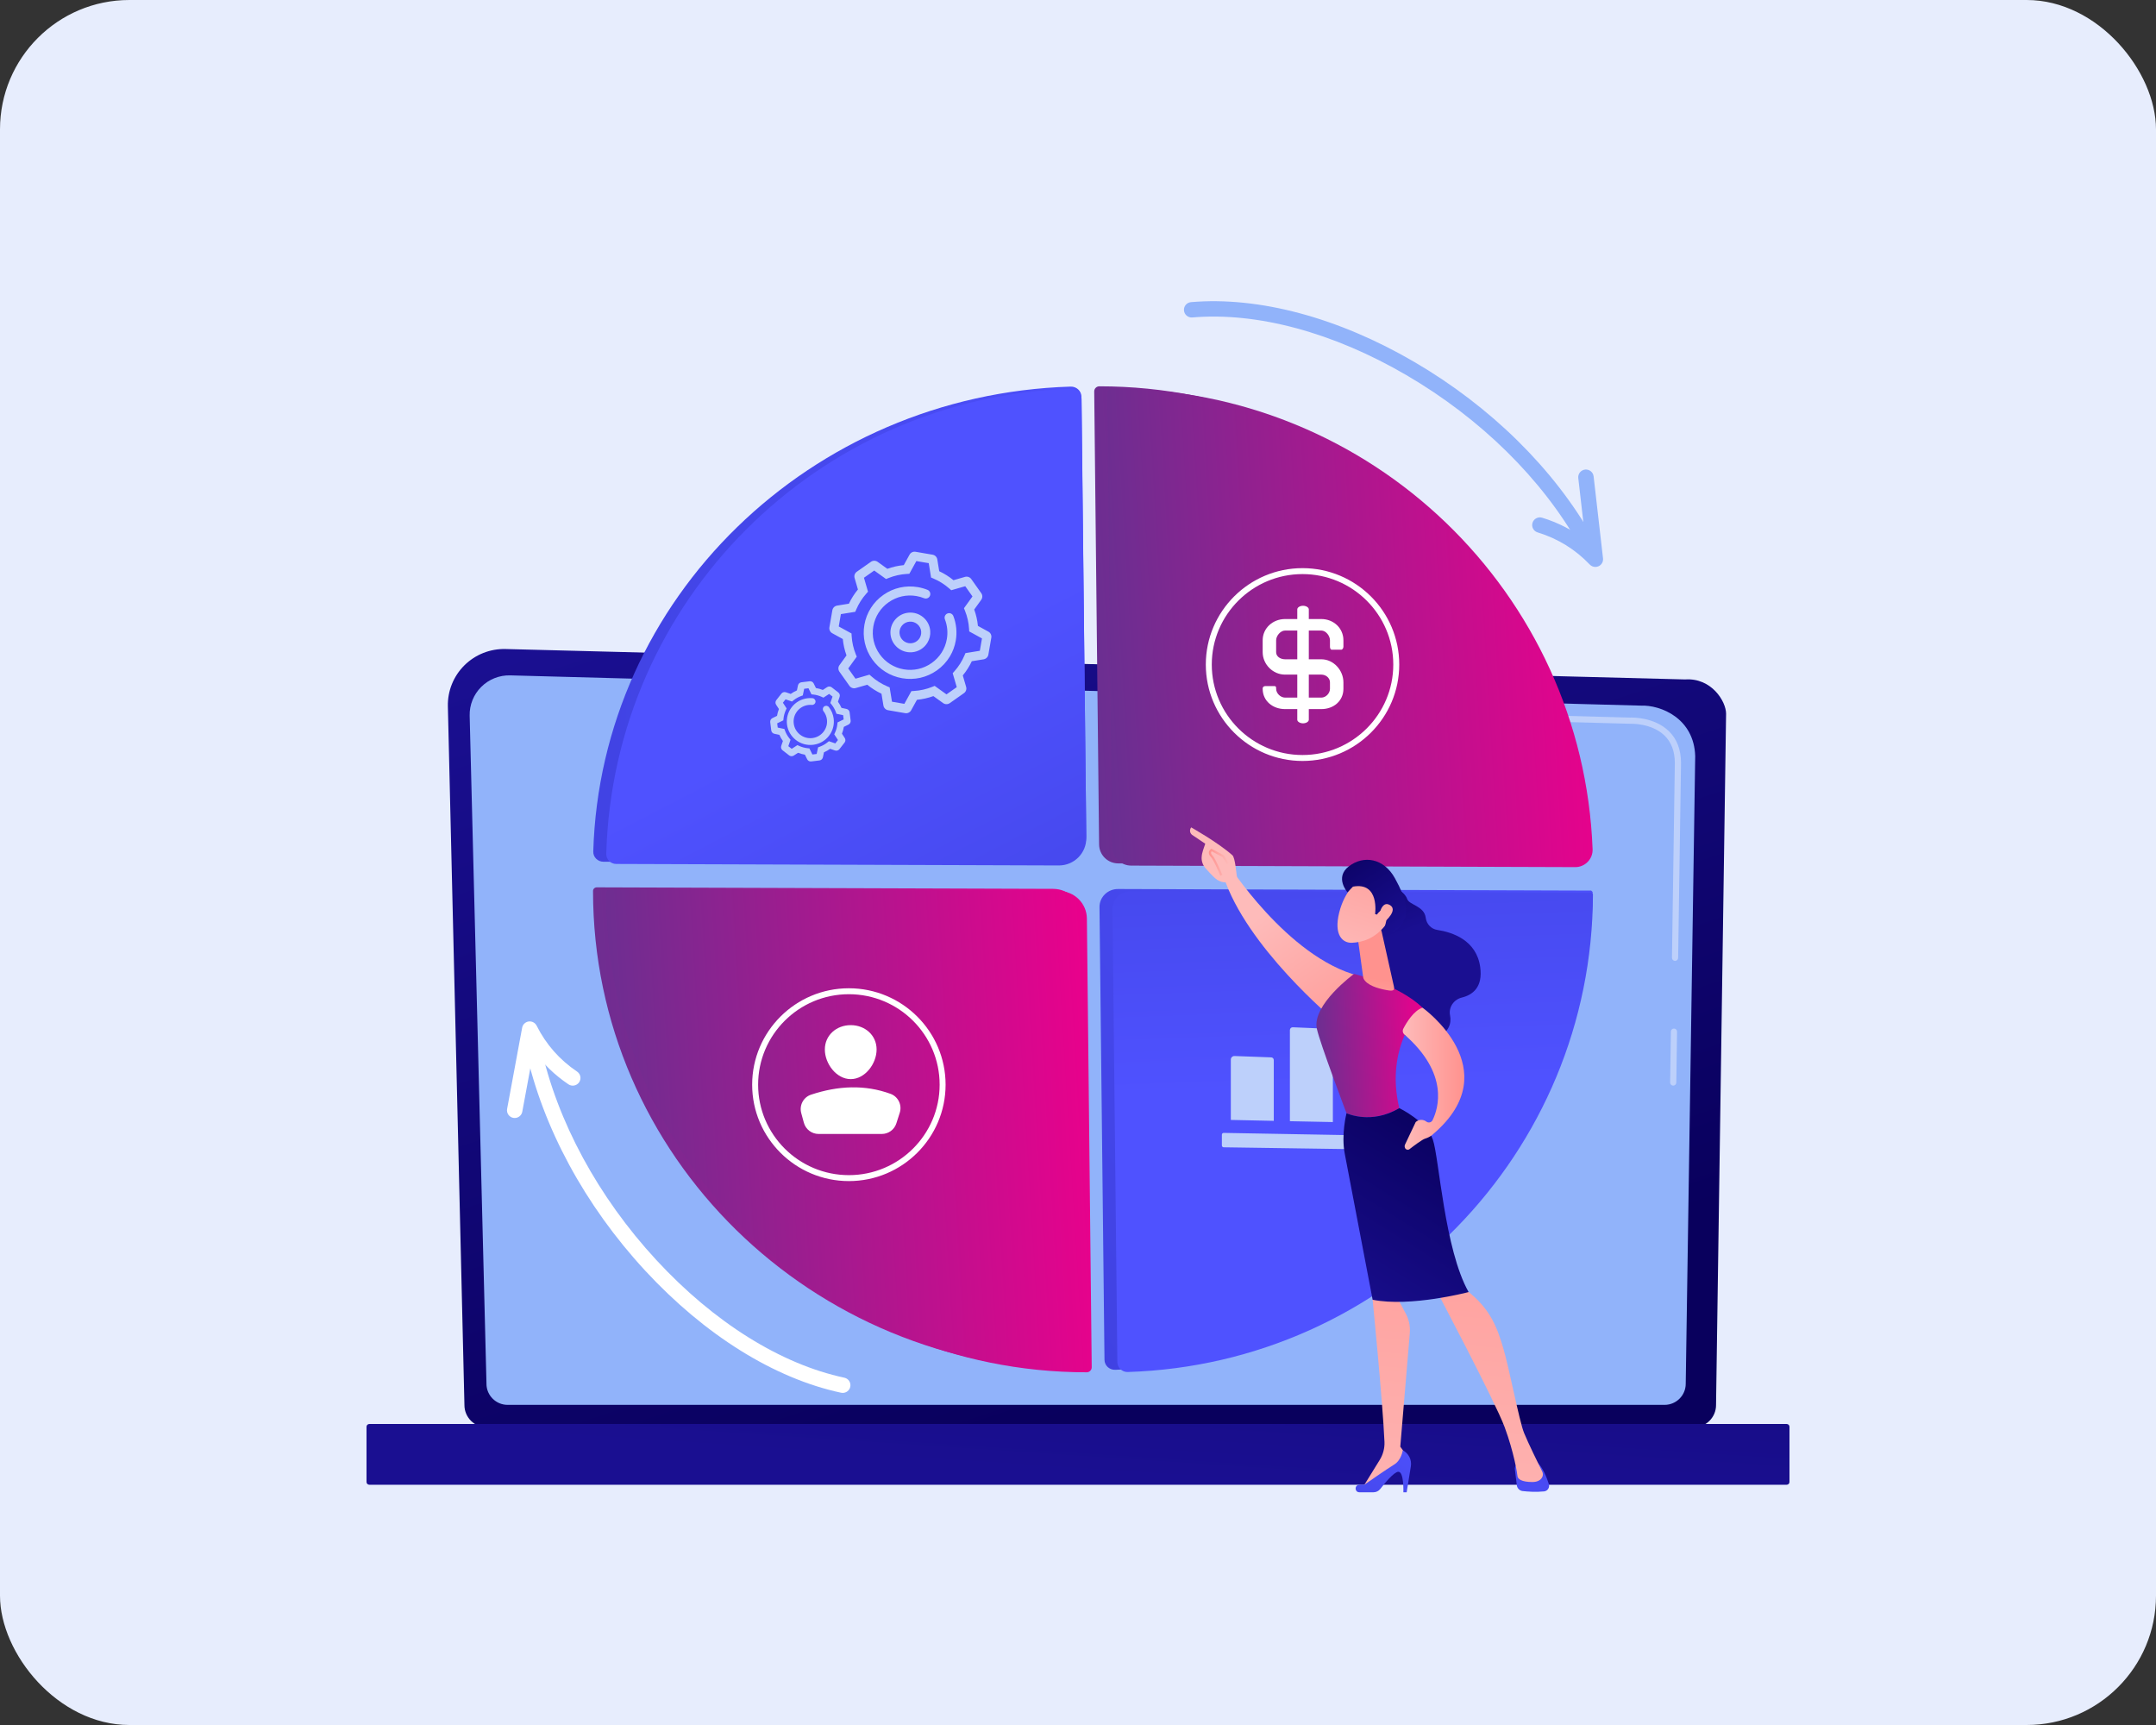 <svg width="300" height="240" viewBox="0 0 300 240" fill="none" xmlns="http://www.w3.org/2000/svg">
<rect x="0" y="0" width="300" height="240" fill="#333333" stroke="none"/>
<g id="row_3_image">
<rect id="Rectangle 8" width="300" height="240" rx="18" fill="#E7EDFD"/>
<path id="Vector" d="M64.624 195.497C64.624 197.198 66.022 198.589 67.73 198.589H235.675C237.383 198.589 238.781 197.197 238.781 195.497L240.179 99.302C240.179 97.602 238.168 94.281 234.483 94.531L70.35 90.298C68.206 90.243 66.134 91.064 64.616 92.572C63.099 94.08 62.268 96.141 62.319 98.275L64.625 195.497H64.624Z" fill="url(#paint0_linear_32_140)"/>
<path id="Vector_2" d="M67.69 192.53C67.69 194.141 69.012 195.459 70.629 195.459H231.625C233.241 195.459 234.563 194.141 234.563 192.53L235.882 105.204C235.727 99.949 231.104 98.06 228.302 98.172L70.995 93.965C69.489 93.925 68.033 94.503 66.967 95.563C65.901 96.623 65.314 98.075 65.352 99.575L67.692 192.529L67.69 192.53Z" fill="#91B3FA"/>
<path id="Vector_3" d="M232.823 151.044H232.817C232.579 151.041 232.389 150.846 232.393 150.608L232.497 143.526C232.5 143.291 232.692 143.103 232.927 143.103H232.931C233.172 143.107 233.362 143.301 233.357 143.539L233.253 150.621C233.25 150.856 233.058 151.044 232.823 151.044Z" fill="#BDD0FB"/>
<path id="Vector_4" d="M233.079 133.689H233.073C232.835 133.686 232.645 133.491 232.649 133.254L233.048 106.13C233.041 104.519 232.55 103.232 231.59 102.315C229.797 100.603 226.951 100.691 226.831 100.696L176.552 99.352C176.315 99.346 176.127 99.149 176.134 98.912C176.14 98.675 176.322 98.474 176.576 98.495L226.824 99.838C227.137 99.82 230.167 99.768 232.185 101.695C233.321 102.779 233.901 104.273 233.909 106.133L233.509 133.266C233.506 133.501 233.314 133.689 233.079 133.689V133.689Z" fill="#BDD0FB"/>
<path id="Vector_5" d="M51.385 206.574L248.615 206.574C248.828 206.574 249 206.403 249 206.191V198.506C249 198.294 248.828 198.123 248.615 198.123L51.385 198.123C51.172 198.123 51 198.294 51 198.506V206.191C51 206.403 51.172 206.574 51.385 206.574Z" fill="url(#paint1_linear_32_140)"/>
<path id="Vector_6" d="M193.435 156.287L187.706 156.165V140.1C187.706 139.8 187.957 139.561 188.258 139.577L193.01 139.818C193.247 139.83 193.435 140.025 193.435 140.263V156.288V156.287Z" fill="#BDD0FB"/>
<g id="circle">
<path id="Vector_7" d="M148.975 53.788C112.732 54.908 83.58 83.274 82.551 118.477C82.528 119.251 83.168 119.891 83.966 119.894L147.23 120.103C149.411 120.111 151.175 118.385 151.152 116.269L150.478 55.187C150.469 54.395 149.791 53.763 148.975 53.788V53.788Z" fill="url(#paint2_linear_32_140)"/>
<path id="Vector_8" d="M83.04 123.456C82.754 123.455 82.518 123.681 82.518 123.961V123.964C82.518 160.777 112.926 190.619 150.437 190.619H150.444C150.839 190.619 151.159 190.302 151.154 189.915L150.472 127.49C150.449 125.378 148.701 123.674 146.549 123.668L83.04 123.456Z" fill="url(#paint3_linear_32_140)"/>
<path id="Vector_9" d="M152.991 126.208L153.686 189.197C153.695 189.981 154.365 190.605 155.171 190.581C192.014 189.452 221.534 160.133 221.606 124.097C221.53 124.023 221.487 123.981 221.412 123.907L155.565 123.689C154.134 123.685 152.976 124.818 152.991 126.208Z" fill="url(#paint4_linear_32_140)"/>
<path id="Vector_10" d="M217.379 120.335C218.747 120.339 219.847 119.208 219.795 117.846C218.447 82.218 189.044 53.748 152.97 53.748C152.573 53.748 152.253 54.071 152.257 54.466L152.935 117.496C152.951 118.949 154.134 120.12 155.592 120.125L217.379 120.335Z" fill="url(#paint5_linear_32_140)"/>
<path id="Vector_11" d="M149.034 54.095C113.746 55.215 85.362 83.582 84.36 118.784C84.338 119.558 84.961 120.199 85.738 120.202L147.336 120.411C149.458 120.418 151.178 118.692 151.154 116.577L150.497 55.494C150.489 54.702 149.828 54.071 149.034 54.096V54.095Z" fill="url(#paint6_linear_32_140)"/>
<path id="Vector_12" d="M84.842 123.764C84.561 123.763 84.328 123.989 84.328 124.269V124.274C84.328 161.086 114.268 190.928 151.202 190.928H151.21C151.599 190.928 151.913 190.611 151.909 190.223L151.237 127.799C151.215 125.686 149.494 123.983 147.374 123.976L84.842 123.765V123.764Z" fill="url(#paint7_linear_32_140)"/>
<path id="Vector_13" d="M154.799 126.516L155.477 189.505C155.485 190.288 156.139 190.913 156.924 190.888C192.821 189.76 221.583 160.44 221.653 124.405C221.579 124.331 221.537 124.289 221.463 124.215L157.308 123.997C155.914 123.992 154.784 125.125 154.799 126.516Z" fill="url(#paint8_linear_32_140)"/>
<path id="Vector_14" d="M219.188 120.642C220.556 120.647 221.655 119.516 221.604 118.153C220.256 82.525 190.853 54.055 154.778 54.055C154.382 54.055 154.061 54.378 154.066 54.773L154.744 117.803C154.76 119.256 155.943 120.428 157.401 120.432L219.188 120.642Z" fill="url(#paint9_linear_32_140)"/>
<path id="Vector_15" d="M167.785 92.46C167.785 85.063 173.822 79.046 181.242 79.046C188.663 79.046 194.7 85.064 194.7 92.46C194.7 99.855 188.663 105.873 181.242 105.873C173.822 105.873 167.785 99.856 167.785 92.46ZM168.615 92.46C168.615 99.4 174.28 105.046 181.242 105.046C188.205 105.046 193.871 99.4 193.871 92.46C193.871 85.519 188.206 79.873 181.242 79.873C174.279 79.873 168.615 85.519 168.615 92.46Z" fill="white"/>
<path id="Vector_16" d="M185.302 90.393H186.633C186.8 90.393 186.932 90.154 186.932 89.987V89.082C186.932 87.391 185.556 86.127 183.859 86.127H182.117V84.787C182.117 84.508 181.735 84.281 181.315 84.281C180.895 84.281 180.512 84.507 180.512 84.787V86.127H178.811C177.115 86.127 175.697 87.391 175.697 89.082V90.736C175.697 92.427 177.115 93.859 178.811 93.859H180.512V97.058H178.811C178.182 97.058 177.57 96.463 177.57 95.836V95.759C177.57 95.593 177.535 95.459 177.368 95.459H176.037C175.87 95.459 175.697 95.592 175.697 95.759V95.836C175.697 97.527 177.115 98.658 178.811 98.658H180.512V100.131C180.512 100.41 180.895 100.637 181.315 100.637C181.735 100.637 182.117 100.411 182.117 100.131V98.658H183.859C185.556 98.658 186.932 97.527 186.932 95.836V94.94C186.932 93.249 185.556 91.727 183.859 91.727H182.117V87.728H183.859C184.488 87.728 185.06 88.457 185.06 89.083V89.987C185.06 90.154 185.136 90.394 185.302 90.394V90.393ZM183.859 93.859C184.488 93.859 185.06 94.313 185.06 94.94V95.835C185.06 96.462 184.488 97.058 183.859 97.058H182.117V93.858H183.859V93.859ZM180.513 91.726H178.812C178.183 91.726 177.57 91.363 177.57 90.737V89.083C177.57 88.456 178.183 87.728 178.812 87.728H180.513V91.727V91.726Z" fill="white"/>
<path id="Vector_17" d="M137.426 91.354C137.308 91.551 137.108 91.692 136.871 91.731L135.223 91.997C134.89 92.706 134.469 93.367 133.969 93.973L134.435 95.572C134.529 95.898 134.405 96.247 134.128 96.441L132.157 97.828C131.88 98.022 131.509 98.02 131.233 97.823L129.878 96.849C129.138 97.116 128.371 97.288 127.59 97.364L126.784 98.823C126.618 99.116 126.287 99.279 125.952 99.222L123.574 98.812C123.24 98.755 122.978 98.491 122.924 98.157L122.656 96.515C121.946 96.183 121.282 95.764 120.675 95.265L119.07 95.73C118.744 95.824 118.394 95.701 118.198 95.425L116.807 93.46C116.611 93.182 116.61 92.809 116.812 92.538L117.789 91.188C117.521 90.45 117.347 89.686 117.273 88.908L115.809 88.105C115.512 87.942 115.351 87.608 115.409 87.275L115.82 84.906C115.878 84.571 116.142 84.311 116.478 84.258L118.125 83.991C118.458 83.282 118.878 82.62 119.379 82.016L118.913 80.416C118.819 80.093 118.941 79.742 119.219 79.547L121.191 78.161C121.468 77.967 121.839 77.969 122.115 78.166L123.47 79.14C124.21 78.873 124.977 78.7 125.758 78.625L126.563 77.166C126.726 76.872 127.062 76.71 127.396 76.768L129.773 77.177C130.109 77.235 130.369 77.499 130.423 77.833L130.691 79.474C131.402 79.806 132.065 80.225 132.673 80.724L134.277 80.26C134.603 80.166 134.953 80.288 135.149 80.564L136.54 82.53C136.735 82.805 136.732 83.174 136.536 83.449L135.559 84.802C135.826 85.539 135.999 86.303 136.075 87.082L137.538 87.885C137.834 88.047 137.995 88.38 137.939 88.713L137.528 91.084C137.511 91.182 137.476 91.273 137.426 91.356V91.354ZM134.341 90.867L136.341 90.543L136.639 88.825L134.864 87.851L134.843 87.505C134.791 86.626 134.596 85.765 134.263 84.944L134.133 84.623L135.318 82.983L134.311 81.559L132.363 82.121L132.103 81.891C131.439 81.304 130.69 80.832 129.877 80.487L129.556 80.352L129.231 78.358L127.508 78.062L126.531 79.831L126.184 79.851C125.301 79.903 124.437 80.097 123.614 80.429L123.291 80.559L121.646 79.378L120.217 80.382L120.782 82.323L120.551 82.582C119.961 83.243 119.487 83.989 119.143 84.8L119.007 85.12L117.006 85.444L116.709 87.161L118.484 88.135L118.504 88.481C118.557 89.361 118.751 90.222 119.084 91.042L119.214 91.364L118.029 93.003L119.037 94.427L120.984 93.865L121.244 94.095C121.908 94.683 122.657 95.155 123.471 95.499L123.791 95.635L124.116 97.628L125.839 97.925L126.816 96.156L127.164 96.135C128.046 96.084 128.91 95.889 129.733 95.557L130.056 95.427L131.7 96.608L133.13 95.603L132.564 93.663L132.796 93.403C133.386 92.743 133.859 91.996 134.205 91.184L134.341 90.865L134.341 90.867ZM125.68 98.215C125.68 98.215 125.679 98.216 125.679 98.218L125.68 98.215ZM129.178 78.032C129.178 78.032 129.178 78.032 129.178 78.033V78.032ZM116.68 85.497C116.68 85.497 116.681 85.497 116.682 85.497H116.68ZM132.174 91.329C131.718 92.09 131.103 92.755 130.354 93.281C128.945 94.271 127.235 94.655 125.537 94.362C123.839 94.07 122.357 93.136 121.364 91.732C120.37 90.329 119.985 88.624 120.278 86.931C120.572 85.239 121.509 83.761 122.917 82.772C124.326 81.781 126.036 81.397 127.734 81.69C128.187 81.768 128.632 81.894 129.055 82.064C129.378 82.193 129.534 82.56 129.403 82.882C129.274 83.204 128.906 83.359 128.583 83.23C128.243 83.093 127.885 82.991 127.52 82.928C126.153 82.693 124.777 83.002 123.644 83.799C122.511 84.596 121.757 85.784 121.522 87.146C121.285 88.507 121.596 89.879 122.395 91.008C123.194 92.137 124.386 92.888 125.753 93.124C127.119 93.359 128.495 93.05 129.628 92.253C130.762 91.457 131.515 90.268 131.751 88.906C131.911 87.982 131.818 87.034 131.48 86.164C131.355 85.841 131.516 85.477 131.841 85.352C132.166 85.226 132.53 85.387 132.656 85.711C133.076 86.793 133.192 87.971 132.993 89.12C132.856 89.913 132.577 90.659 132.176 91.328L132.174 91.329Z" fill="#BDD0FB"/>
<path id="Vector_18" d="M129.055 89.408C128.608 90.153 127.818 90.679 126.885 90.749C125.361 90.865 124.026 89.724 123.909 88.204C123.853 87.468 124.088 86.754 124.57 86.194C125.052 85.634 125.724 85.294 126.463 85.238C127.202 85.182 127.917 85.415 128.48 85.896C129.042 86.377 129.382 87.047 129.439 87.784C129.484 88.373 129.339 88.935 129.055 89.408ZM125.374 87.224C125.216 87.488 125.143 87.795 125.167 88.109C125.23 88.938 125.958 89.56 126.789 89.497C127.62 89.433 128.245 88.708 128.181 87.88C128.15 87.479 127.964 87.113 127.658 86.851C127.351 86.589 126.961 86.462 126.558 86.492C126.156 86.523 125.79 86.708 125.526 87.013C125.469 87.08 125.418 87.15 125.374 87.224L125.374 87.224Z" fill="#BDD0FB"/>
<path id="Vector_19" d="M117.555 103.262C117.544 103.281 117.532 103.299 117.518 103.316L116.804 104.23C116.661 104.415 116.413 104.489 116.189 104.413L115.513 104.182C115.243 104.375 114.954 104.538 114.651 104.67L114.503 105.367C114.455 105.596 114.265 105.77 114.031 105.799L112.879 105.941C112.646 105.971 112.419 105.849 112.315 105.637L112.001 104.998C111.674 104.945 111.354 104.856 111.045 104.735L110.446 105.124C110.25 105.252 109.992 105.241 109.805 105.097L108.89 104.386C108.705 104.242 108.631 103.997 108.707 103.774L108.939 103.099C108.745 102.83 108.581 102.542 108.449 102.24L107.75 102.092C107.52 102.044 107.346 101.855 107.316 101.622L107.173 100.474C107.145 100.237 107.269 100.012 107.482 99.91L108.12 99.598C108.173 99.272 108.262 98.953 108.384 98.645L107.994 98.048C107.864 97.849 107.879 97.595 108.022 97.408L108.734 96.497C108.879 96.312 109.126 96.239 109.348 96.314L110.025 96.545C110.294 96.353 110.583 96.189 110.887 96.057L111.034 95.36C111.083 95.132 111.271 94.958 111.504 94.928L112.658 94.785C112.892 94.756 113.119 94.879 113.222 95.09L113.536 95.728C113.863 95.782 114.183 95.87 114.492 95.992L115.091 95.603C115.291 95.475 115.547 95.487 115.732 95.63L116.648 96.341C116.833 96.485 116.907 96.731 116.831 96.953L116.599 97.628C116.793 97.897 116.957 98.185 117.089 98.487L117.788 98.635C118.017 98.683 118.192 98.871 118.222 99.104L118.365 100.253C118.394 100.486 118.271 100.712 118.06 100.815L117.418 101.129C117.364 101.455 117.275 101.774 117.154 102.081L117.544 102.678C117.66 102.855 117.663 103.082 117.555 103.261V103.262ZM116.751 103.193C116.751 103.193 116.751 103.193 116.751 103.194V103.193ZM116.23 103.431L116.599 102.96L116.082 102.168L116.191 101.932C116.362 101.563 116.47 101.17 116.514 100.767L116.541 100.509L117.392 100.093L117.318 99.5L116.391 99.305L116.3 99.061C116.159 98.681 115.958 98.327 115.702 98.01L115.538 97.808L115.845 96.914L115.372 96.547L114.577 97.063L114.34 96.954C113.969 96.784 113.576 96.676 113.172 96.633L112.913 96.605L112.496 95.757L111.901 95.831L111.705 96.754L111.46 96.844C111.078 96.985 110.723 97.186 110.406 97.442L110.203 97.605L109.306 97.299L108.938 97.77L109.455 98.562L109.346 98.798C109.175 99.167 109.067 99.559 109.024 99.963L108.996 100.221L108.145 100.637L108.219 101.229L109.146 101.425L109.236 101.669C109.377 102.049 109.579 102.403 109.835 102.719L109.999 102.922L109.692 103.815L110.166 104.182L110.96 103.667L111.197 103.776C111.568 103.946 111.961 104.054 112.365 104.098L112.625 104.125L113.042 104.973L113.637 104.9L113.833 103.976L114.078 103.886C114.46 103.745 114.815 103.545 115.132 103.289L115.335 103.125L116.232 103.431L116.23 103.431ZM116.057 103.653L116.059 103.65C116.059 103.65 116.057 103.652 116.057 103.653ZM112.76 105.007H112.764C112.764 105.007 112.762 105.007 112.76 105.007ZM109.929 104.335L109.931 104.334C109.931 104.334 109.93 104.334 109.929 104.335ZM112.372 95.505C112.372 95.505 112.372 95.505 112.372 95.506V95.505ZM107.894 100.759C107.894 100.759 107.897 100.757 107.899 100.756L107.894 100.759ZM108.766 97.99C108.766 97.99 108.767 97.988 108.768 97.987L108.766 97.99ZM115.568 102.053C115.498 102.169 115.421 102.281 115.337 102.39C114.8 103.077 114.026 103.515 113.159 103.622C111.369 103.844 109.73 102.572 109.508 100.788C109.4 99.923 109.636 99.067 110.174 98.381C110.711 97.693 111.485 97.256 112.352 97.148C112.584 97.12 112.818 97.116 113.048 97.136C113.308 97.159 113.5 97.389 113.477 97.648C113.454 97.907 113.224 98.098 112.964 98.075C112.801 98.06 112.634 98.064 112.469 98.084C111.852 98.161 111.302 98.472 110.92 98.96C110.538 99.45 110.37 100.057 110.447 100.672C110.605 101.94 111.77 102.845 113.043 102.687C113.66 102.61 114.21 102.299 114.592 101.811C114.974 101.322 115.142 100.714 115.065 100.1C115.013 99.682 114.849 99.287 114.59 98.959C114.43 98.754 114.466 98.458 114.671 98.297C114.877 98.137 115.174 98.173 115.335 98.378C115.699 98.841 115.93 99.397 116.003 99.984C116.094 100.712 115.94 101.434 115.569 102.054L115.568 102.053Z" fill="#BDD0FB"/>
<path id="Vector_20" d="M104.66 150.912C104.66 143.515 110.698 137.498 118.118 137.498C125.538 137.498 131.576 143.516 131.576 150.912C131.576 158.307 125.539 164.325 118.118 164.325C110.697 164.325 104.66 158.308 104.66 150.912ZM105.49 150.912C105.49 157.852 111.155 163.498 118.118 163.498C125.081 163.498 130.747 157.852 130.747 150.912C130.747 143.971 125.082 138.325 118.118 138.325C111.155 138.325 105.49 143.971 105.49 150.912Z" fill="white"/>
<path id="Vector_21" d="M121.976 146.016C121.976 147.998 120.364 150.138 118.376 150.138C116.387 150.138 114.775 147.998 114.775 146.016C114.775 144.034 116.387 142.628 118.376 142.628C120.364 142.628 121.976 144.034 121.976 146.016Z" fill="white"/>
<path id="Vector_22" d="M113.907 157.769H122.697C123.623 157.769 124.442 157.174 124.724 156.295L125.197 154.821C125.544 153.742 124.981 152.574 123.913 152.185C120.336 150.881 116.637 151.048 112.847 152.305C111.786 152.657 111.196 153.789 111.49 154.865L111.854 156.203C112.105 157.127 112.947 157.769 113.907 157.769L113.907 157.769Z" fill="white"/>
<path id="Vector_23" d="M177.243 155.944L171.265 155.816V147.42C171.265 147.139 171.499 146.914 171.781 146.924L176.879 147.112C177.082 147.12 177.243 147.286 177.243 147.489V155.944Z" fill="#BDD0FB"/>
<path id="Vector_24" d="M185.464 156.114L179.485 155.993V143.312C179.485 143.091 179.671 142.915 179.892 142.924L185.11 143.146C185.308 143.154 185.464 143.317 185.464 143.515V156.115V156.114Z" fill="#BDD0FB"/>
<path id="Vector_25" d="M194.173 159.971L170.271 159.624C170.132 159.622 170.02 159.509 170.02 159.371V157.874C170.02 157.732 170.136 157.618 170.279 157.621L194.181 158.048C194.32 158.051 194.431 158.164 194.431 158.301V159.717C194.431 159.858 194.315 159.972 194.173 159.97V159.971Z" fill="#BDD0FB"/>
</g>
<path id="Vector_26" d="M117.264 193.795C117.19 193.795 117.114 193.788 117.038 193.772C107.755 191.793 98.067 185.754 89.759 176.768C81.401 167.729 75.507 156.831 73.163 146.083C73.037 145.505 73.405 144.936 73.983 144.811C74.563 144.683 75.134 145.052 75.26 145.628C77.524 156.01 83.234 166.554 91.337 175.318C99.347 183.982 108.634 189.792 117.487 191.68C118.067 191.803 118.436 192.372 118.312 192.949C118.204 193.451 117.759 193.795 117.264 193.795Z" fill="white"/>
<path id="Vector_27" d="M71.62 155.548C71.555 155.548 71.49 155.542 71.424 155.53C70.841 155.423 70.456 154.865 70.563 154.284L72.655 142.985C72.739 142.533 73.103 142.185 73.56 142.12C74.016 142.058 74.463 142.29 74.67 142.701C75.979 145.309 77.872 147.459 80.298 149.09C80.789 149.42 80.919 150.084 80.588 150.574C80.256 151.064 79.589 151.193 79.098 150.863C77.18 149.574 75.557 147.998 74.25 146.157L72.674 154.672C72.579 155.187 72.127 155.548 71.62 155.548Z" fill="white"/>
<path id="Vector_28" d="M220.726 76.466C220.35 76.466 219.985 76.269 219.789 75.919C214.581 66.649 206.031 58.226 195.713 52.203C185.513 46.249 174.93 43.397 165.908 44.168C165.318 44.218 164.797 43.782 164.747 43.194C164.696 42.605 165.134 42.088 165.724 42.037C175.18 41.226 186.217 44.182 196.797 50.358C207.439 56.571 216.269 65.277 221.66 74.874C221.95 75.389 221.765 76.041 221.248 76.33C221.082 76.422 220.903 76.466 220.725 76.466L220.726 76.466Z" fill="#91B3FA"/>
<path id="Vector_29" d="M221.989 78.879C221.702 78.879 221.419 78.763 221.211 78.546C219.195 76.432 216.754 74.928 213.956 74.074C213.39 73.902 213.07 73.303 213.244 72.739C213.417 72.174 214.018 71.855 214.584 72.029C216.796 72.704 218.81 73.739 220.6 75.119L219.612 66.516C219.545 65.929 219.968 65.399 220.557 65.332C221.144 65.268 221.677 65.686 221.745 66.273L223.055 77.688C223.108 78.145 222.861 78.584 222.443 78.779C222.298 78.847 222.143 78.879 221.989 78.879V78.879Z" fill="#91B3FA"/>
<path id="Vector_30" d="M193.559 123.101C193.559 123.101 195.455 124.021 195.804 125.076C196.084 125.924 198.18 126.033 198.388 127.699C198.495 128.559 199.133 129.248 199.993 129.38C202.134 129.707 205.434 130.815 205.962 134.521C206.366 137.349 204.919 138.422 203.401 138.793C202.285 139.066 201.545 140.147 201.77 141.269C201.986 142.345 201.664 143.59 199.793 144.574C195.6 146.778 191.414 139.351 191.414 139.351L190.556 126.381L193.559 123.102V123.101Z" fill="url(#paint10_linear_32_140)"/>
<path id="Vector_31" d="M170.748 120.026C170.748 120.026 179.118 133.222 189.072 135.771C189.072 135.771 187.132 141.276 185.636 141.906C185.636 141.906 173.391 131.723 170.244 121.901L170.749 120.026H170.748Z" fill="url(#paint11_linear_32_140)"/>
<path id="Vector_32" d="M210.791 204.426L211.062 206.649C211.114 207.07 211.447 207.404 211.87 207.452C212.585 207.534 213.732 207.617 214.855 207.499C215.348 207.447 215.667 206.95 215.517 206.479C215.244 205.621 214.743 204.333 214.021 203.575H211.547C211.09 203.575 210.736 203.974 210.791 204.426V204.426Z" fill="url(#paint12_linear_32_140)"/>
<path id="Vector_33" d="M191.414 178.388L190.997 180.836C190.997 180.836 192.395 194.953 192.644 200.599C192.682 201.485 192.453 202.36 191.987 203.114L189.555 207.049L195.735 203.415L195.858 202.663L194.846 201.277L196.171 185.462C196.249 184.533 196.057 183.601 195.617 182.778L194.339 180.385L191.414 178.386V178.388Z" fill="url(#paint13_linear_32_140)"/>
<path id="Vector_34" d="M189.148 207.62H191.12C191.489 207.62 191.837 207.451 192.062 207.159C192.677 206.363 193.951 204.81 194.559 204.769C195.379 204.715 195.274 207.62 195.274 207.62H195.734L196.316 204.01C196.462 203.101 196.009 202.201 195.191 201.776C195.191 201.776 195.004 203.158 193.988 203.768C192.971 204.38 189.852 206.567 189.852 206.567C189.852 206.567 189.47 206.513 189.051 206.588C188.429 206.7 188.516 207.619 189.148 207.619L189.148 207.62Z" fill="url(#paint14_linear_32_140)"/>
<path id="Vector_35" d="M199.878 179.55C199.878 179.55 208.07 195.038 209.372 198.574C210.674 202.11 211.131 205.06 211.148 205.339C211.175 205.775 211.719 206.194 213.221 206.194C213.996 206.194 214.376 205.885 214.561 205.585C214.72 205.329 214.728 205.009 214.595 204.74C214.121 203.784 212.617 200.73 212.06 199.344C211.395 197.69 209.964 190.194 209.18 187.588C208.396 184.981 207.509 182.154 204.093 179.55C204.093 179.55 201.748 177.261 199.878 179.55Z" fill="url(#paint15_linear_32_140)"/>
<path id="Vector_36" d="M194.703 154.173C192.59 145.248 197.943 140.201 197.943 140.201C194.566 136.97 188.411 135.499 188.411 135.499C188.411 135.499 182.539 139.778 183.235 143.128C183.644 145.091 187.363 154.886 187.363 154.886C187.363 154.886 190.803 156.509 194.703 154.174V154.173Z" fill="url(#paint16_linear_32_140)"/>
<path id="Vector_37" d="M199.389 158.591C198.529 156.009 194.704 154.173 194.704 154.173C190.803 156.508 187.364 154.885 187.364 154.885C187.364 154.885 186.592 157.824 187.125 160.555C187.657 163.285 190.997 180.835 190.997 180.835C196.26 181.898 204.354 179.766 204.354 179.766C201.001 173.834 200.248 161.173 199.389 158.591Z" fill="url(#paint17_linear_32_140)"/>
<path id="Vector_38" d="M192.25 129.602L193.968 137.293C194.132 137.971 193.512 137.86 192.825 137.731C191.7 137.519 190.249 137.084 189.764 136.211C189.715 136.122 189.69 136.022 189.677 135.921L188.939 130.588C188.88 130.164 189.109 129.754 189.502 129.581L190.926 128.951C191.474 128.709 192.109 129.02 192.25 129.602Z" fill="url(#paint18_linear_32_140)"/>
<path id="Vector_39" d="M197.943 140.201C197.943 140.201 209.934 148.752 199.476 157.736C199.476 157.736 199.077 158.186 198.293 158.419C197.897 158.537 196.726 159.421 196.131 159.881C195.941 160.029 195.664 159.979 195.536 159.774C195.436 159.614 195.424 159.414 195.505 159.243L196.989 156.114C197.402 155.731 198.032 155.704 198.476 156.05C198.759 156.271 199.174 156.178 199.333 155.856C200.141 154.216 201.667 149.389 195.42 143.935C195.185 143.73 195.126 143.391 195.27 143.115C195.709 142.274 196.713 140.605 197.942 140.199L197.943 140.201Z" fill="url(#paint19_linear_32_140)"/>
<path id="Vector_40" d="M188.96 122.59C188.96 122.59 187.131 123.824 186.345 126.967C185.559 130.109 186.836 131.236 188.145 131.167C189.455 131.098 191.353 130.695 192.998 128.44C194.643 126.186 191.357 121.082 188.96 122.59Z" fill="url(#paint20_linear_32_140)"/>
<path id="Vector_41" d="M191.339 127.172C191.339 127.172 192.009 122.669 188.258 123.358L187.5 124.145C187.5 124.145 185.664 122.085 187.696 120.527C189.728 118.969 192.548 119.368 194.107 122.204C195.667 125.04 196.234 127.033 194.926 128.795C193.618 130.557 192.635 129.046 192.635 129.046C192.635 129.046 193.235 127.521 192.737 126.866C192.239 126.212 191.597 127.247 191.597 127.247L191.339 127.173V127.172Z" fill="url(#paint21_linear_32_140)"/>
<path id="Vector_42" d="M191.852 127.558C191.852 127.558 192.183 125.241 193.37 125.904C194.557 126.566 192.942 128.068 192.295 128.578L191.852 127.558H191.852Z" fill="url(#paint22_linear_32_140)"/>
<path id="Vector_43" d="M170.806 122.743C170.781 123.016 171.796 123.204 172.12 122.043C172.031 121.54 171.873 119.333 171.485 118.99C169.421 117.165 165.74 115.112 165.74 115.112C165.328 115.738 165.868 116.15 165.868 116.15L167.706 117.386C167.514 118.019 167.235 118.578 167.203 119.3C167.179 119.847 167.382 120.383 167.746 120.798C168.112 121.215 168.604 121.752 169.048 122.161C169.888 122.933 170.806 122.743 170.806 122.743Z" fill="url(#paint23_linear_32_140)"/>
<path id="Vector_44" d="M169.808 121.844L170.089 121.728C170.051 121.638 169.17 119.502 168.743 119.058C168.581 118.89 168.503 118.745 168.511 118.629C168.514 118.565 168.545 118.504 168.605 118.44L170.091 119.233L170.748 120.257L171.004 120.094L170.305 119.003L168.564 118.074L168.485 118.138C168.309 118.282 168.219 118.436 168.208 118.61C168.195 118.817 168.298 119.032 168.524 119.267C168.846 119.602 169.56 121.24 169.809 121.843L169.808 121.844Z" fill="url(#paint24_linear_32_140)"/>
</g>
<defs>
<linearGradient id="paint0_linear_32_140" x1="167.043" y1="191.194" x2="127.614" y2="72.514" gradientUnits="userSpaceOnUse">
<stop stop-color="#09005D"/>
<stop offset="1" stop-color="#1A0F91"/>
</linearGradient>
<linearGradient id="paint1_linear_32_140" x1="155.576" y1="118.976" x2="149.859" y2="205.022" gradientUnits="userSpaceOnUse">
<stop stop-color="#09005D"/>
<stop offset="1" stop-color="#1A0F91"/>
</linearGradient>
<linearGradient id="paint2_linear_32_140" x1="164" y1="90.281" x2="80.316" y2="84.181" gradientUnits="userSpaceOnUse">
<stop stop-color="#4F52FF"/>
<stop offset="1" stop-color="#4042E2"/>
</linearGradient>
<linearGradient id="paint3_linear_32_140" x1="82.518" y1="190.619" x2="155.026" y2="186.14" gradientUnits="userSpaceOnUse">
<stop stop-color="#673091"/>
<stop offset="1" stop-color="#EC008C"/>
</linearGradient>
<linearGradient id="paint4_linear_32_140" x1="237.846" y1="106.191" x2="141.138" y2="174.219" gradientUnits="userSpaceOnUse">
<stop stop-color="#4F52FF"/>
<stop offset="1" stop-color="#4042E2"/>
</linearGradient>
<linearGradient id="paint5_linear_32_140" x1="152.257" y1="120.335" x2="223.611" y2="115.96" gradientUnits="userSpaceOnUse">
<stop stop-color="#673091"/>
<stop offset="1" stop-color="#EC008C"/>
</linearGradient>
<linearGradient id="paint6_linear_32_140" x1="121.533" y1="95.03" x2="149.284" y2="148.573" gradientUnits="userSpaceOnUse">
<stop stop-color="#4F52FF"/>
<stop offset="1" stop-color="#4042E2"/>
</linearGradient>
<linearGradient id="paint7_linear_32_140" x1="84.328" y1="190.928" x2="155.729" y2="186.585" gradientUnits="userSpaceOnUse">
<stop stop-color="#673091"/>
<stop offset="1" stop-color="#EC008C"/>
</linearGradient>
<linearGradient id="paint8_linear_32_140" x1="188.363" y1="151.337" x2="186.587" y2="101.433" gradientUnits="userSpaceOnUse">
<stop stop-color="#4F52FF"/>
<stop offset="1" stop-color="#4042E2"/>
</linearGradient>
<linearGradient id="paint9_linear_32_140" x1="154.066" y1="120.642" x2="225.419" y2="116.268" gradientUnits="userSpaceOnUse">
<stop stop-color="#673091"/>
<stop offset="1" stop-color="#EC008C"/>
</linearGradient>
<linearGradient id="paint10_linear_32_140" x1="190.224" y1="115.537" x2="195.816" y2="129.612" gradientUnits="userSpaceOnUse">
<stop stop-color="#09005D"/>
<stop offset="1" stop-color="#1A0F91"/>
</linearGradient>
<linearGradient id="paint11_linear_32_140" x1="177.002" y1="126.246" x2="192.074" y2="147.147" gradientUnits="userSpaceOnUse">
<stop stop-color="#FEBBBA"/>
<stop offset="1" stop-color="#FF928E"/>
</linearGradient>
<linearGradient id="paint12_linear_32_140" x1="206.341" y1="215.058" x2="222.959" y2="191.716" gradientUnits="userSpaceOnUse">
<stop stop-color="#4F52FF"/>
<stop offset="1" stop-color="#4042E2"/>
</linearGradient>
<linearGradient id="paint13_linear_32_140" x1="190.632" y1="224.311" x2="197.45" y2="144.356" gradientUnits="userSpaceOnUse">
<stop stop-color="#FEBBBA"/>
<stop offset="1" stop-color="#FF928E"/>
</linearGradient>
<linearGradient id="paint14_linear_32_140" x1="196.997" y1="197.994" x2="187.035" y2="217.35" gradientUnits="userSpaceOnUse">
<stop stop-color="#4F52FF"/>
<stop offset="1" stop-color="#4042E2"/>
</linearGradient>
<linearGradient id="paint15_linear_32_140" x1="204.438" y1="225.501" x2="211.258" y2="145.524" gradientUnits="userSpaceOnUse">
<stop stop-color="#FEBBBA"/>
<stop offset="1" stop-color="#FF928E"/>
</linearGradient>
<linearGradient id="paint16_linear_32_140" x1="183.178" y1="155.435" x2="198.804" y2="154.735" gradientUnits="userSpaceOnUse">
<stop stop-color="#673091"/>
<stop offset="1" stop-color="#EC008C"/>
</linearGradient>
<linearGradient id="paint17_linear_32_140" x1="203.074" y1="155.818" x2="185.997" y2="183.233" gradientUnits="userSpaceOnUse">
<stop stop-color="#09005D"/>
<stop offset="1" stop-color="#1A0F91"/>
</linearGradient>
<linearGradient id="paint18_linear_32_140" x1="189.879" y1="145.503" x2="191.16" y2="136.101" gradientUnits="userSpaceOnUse">
<stop stop-color="#FEBBBA"/>
<stop offset="1" stop-color="#FF928E"/>
</linearGradient>
<linearGradient id="paint19_linear_32_140" x1="195.193" y1="150.084" x2="203.757" y2="150.084" gradientUnits="userSpaceOnUse">
<stop stop-color="#FEBBBA"/>
<stop offset="1" stop-color="#FF928E"/>
</linearGradient>
<linearGradient id="paint20_linear_32_140" x1="187.579" y1="134.194" x2="194.682" y2="112.429" gradientUnits="userSpaceOnUse">
<stop stop-color="#FEBBBA"/>
<stop offset="1" stop-color="#FF928E"/>
</linearGradient>
<linearGradient id="paint21_linear_32_140" x1="186.565" y1="116.68" x2="194.785" y2="129.412" gradientUnits="userSpaceOnUse">
<stop stop-color="#09005D"/>
<stop offset="1" stop-color="#1A0F91"/>
</linearGradient>
<linearGradient id="paint22_linear_32_140" x1="190.189" y1="135.047" x2="197.293" y2="113.281" gradientUnits="userSpaceOnUse">
<stop stop-color="#FEBBBA"/>
<stop offset="1" stop-color="#FF928E"/>
</linearGradient>
<linearGradient id="paint23_linear_32_140" x1="175.185" y1="127.557" x2="190.257" y2="148.457" gradientUnits="userSpaceOnUse">
<stop stop-color="#FEBBBA"/>
<stop offset="1" stop-color="#FF928E"/>
</linearGradient>
<linearGradient id="paint24_linear_32_140" x1="171.004" y1="119.959" x2="168.206" y2="119.959" gradientUnits="userSpaceOnUse">
<stop stop-color="#FEBBBA"/>
<stop offset="1" stop-color="#FF928E"/>
</linearGradient>
</defs>
</svg>
